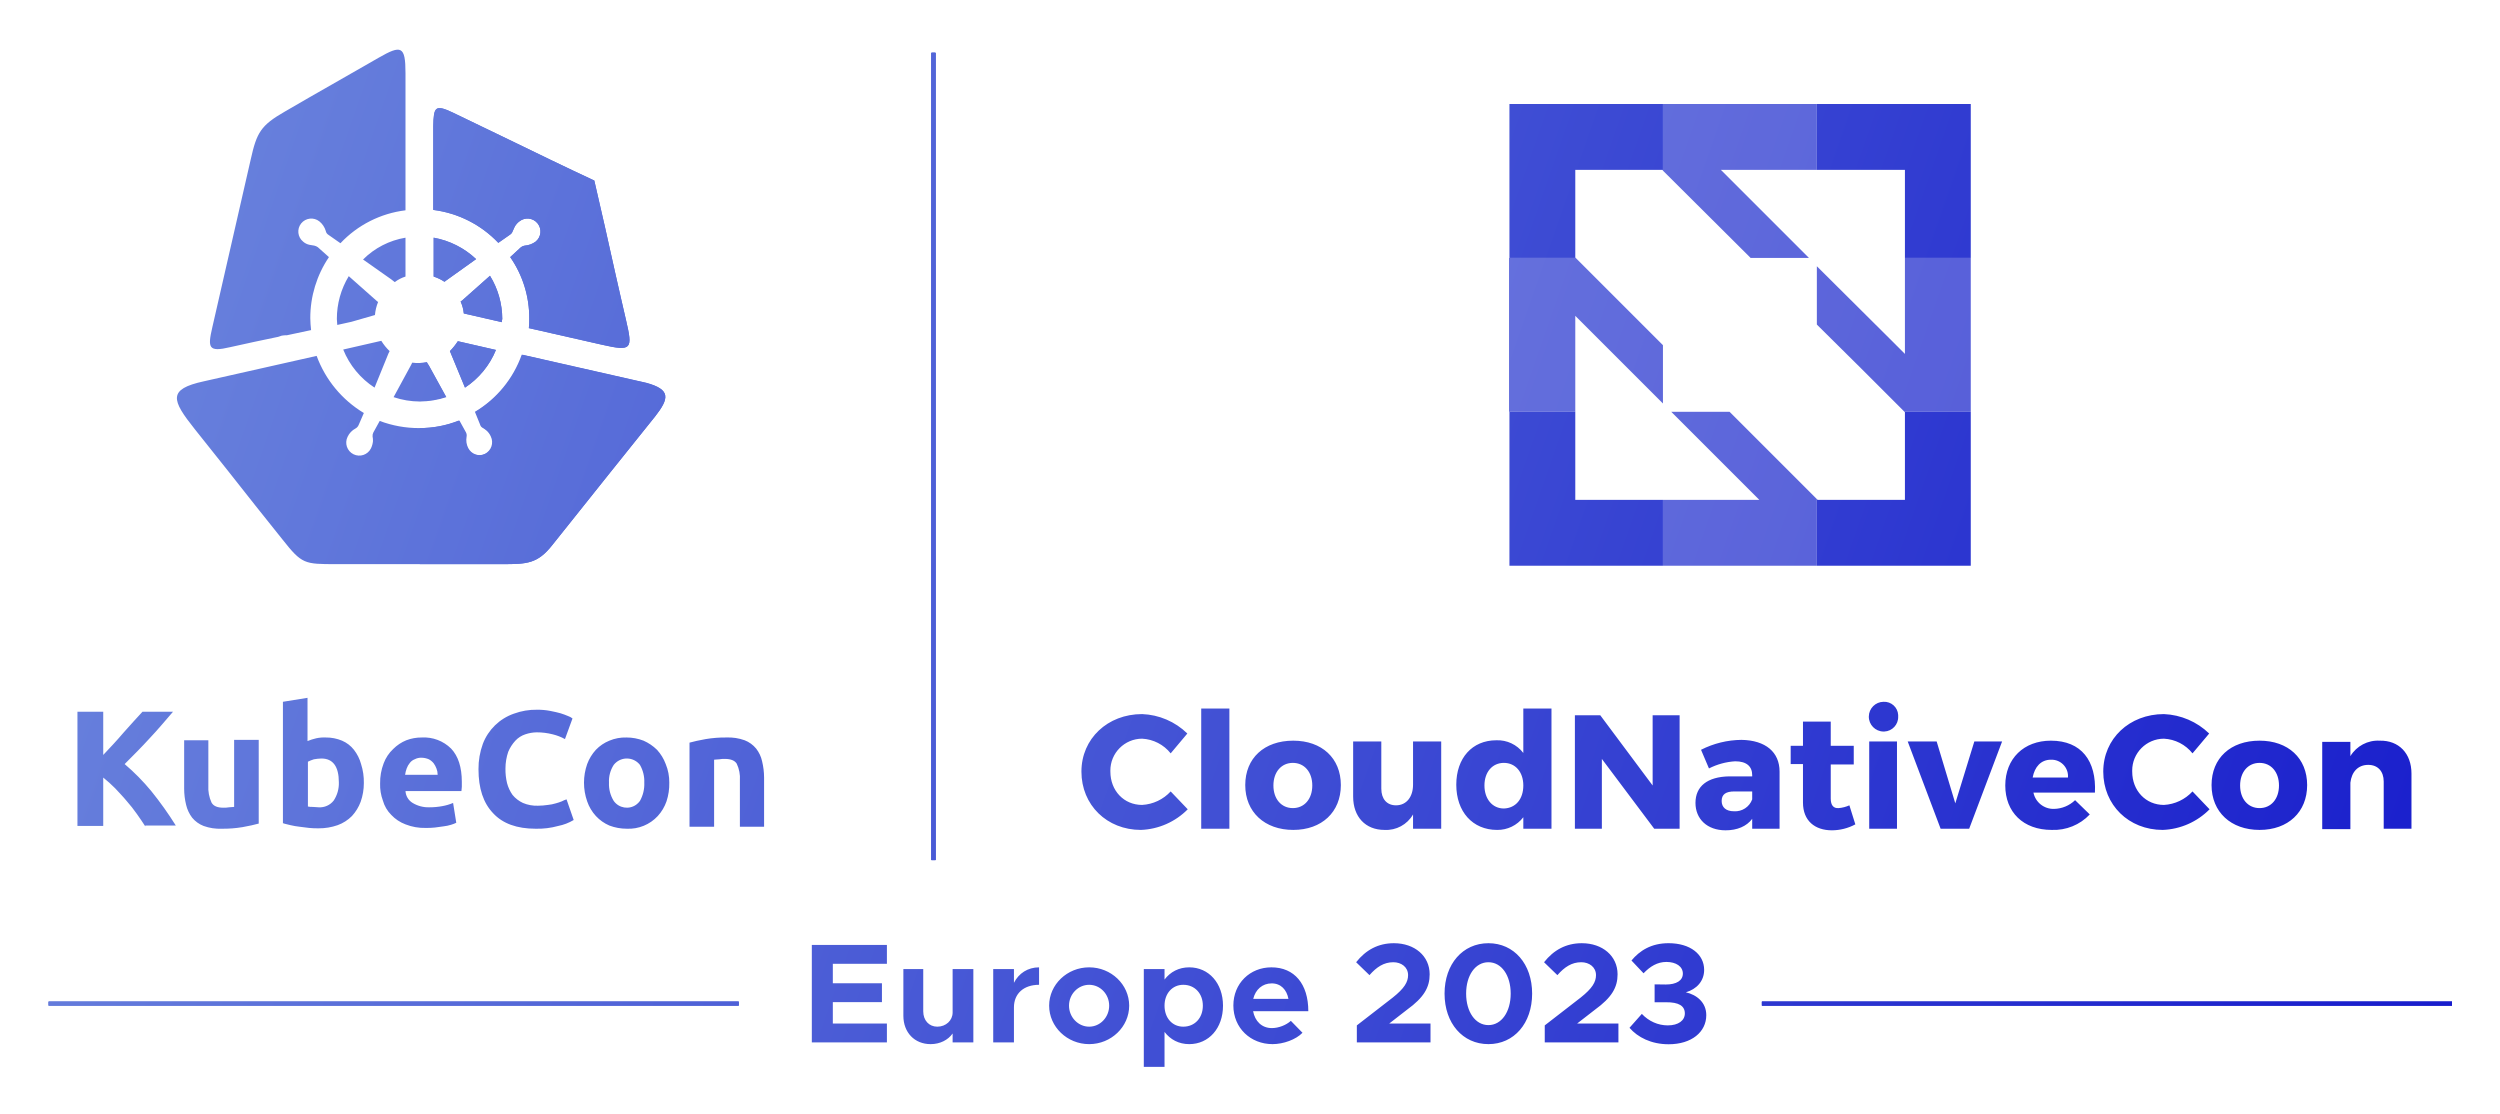 <?xml version="1.0" encoding="UTF-8"?><svg id="Layer_1" xmlns="http://www.w3.org/2000/svg" xmlns:xlink="http://www.w3.org/1999/xlink" viewBox="0 0 630.24 280.74"><defs><style>.cls-1{fill:url(#linear-gradient);}.cls-2{clip-path:url(#clippath-1);}.cls-3{clip-path:url(#clippath-4);}.cls-4{clip-path:url(#clippath-7);}.cls-5{fill:url(#linear-gradient-8);}.cls-6{fill:url(#linear-gradient-9);}.cls-7{fill:url(#linear-gradient-4);}.cls-8{fill:url(#linear-gradient-6);}.cls-9{fill:url(#linear-gradient-7);}.cls-10{fill:url(#linear-gradient-5);}.cls-11{opacity:.8;}.cls-12{fill:url(#linear-gradient-14);}.cls-13{fill:url(#linear-gradient-18);}.cls-14{fill:url(#linear-gradient-20);}.cls-15{fill:url(#linear-gradient-21);}.cls-16{fill:url(#linear-gradient-15);}.cls-17{fill:url(#linear-gradient-19);}.cls-18{fill:url(#linear-gradient-16);}.cls-19{fill:url(#linear-gradient-17);}.cls-20{fill:url(#linear-gradient-13);}.cls-21{fill:url(#linear-gradient-12);}.cls-22{fill:url(#linear-gradient-10);}.cls-23{fill:url(#linear-gradient-11);}.cls-24{fill:url(#linear-gradient-3);}.cls-24,.cls-25{fill-rule:evenodd;}.cls-25{fill:url(#linear-gradient-2);}</style><linearGradient id="linear-gradient" x1="-55.522" y1="142.001" x2="576.948" y2="362.236" gradientUnits="userSpaceOnUse"><stop offset="0" stop-color="#718cde"/><stop offset="1" stop-color="#181dcc"/></linearGradient><linearGradient id="linear-gradient-2" x1="-19.738" y1="39.238" x2="612.731" y2="259.473" xlink:href="#linear-gradient"/><linearGradient id="linear-gradient-3" x1="-19.99" y1="39.963" x2="612.479" y2="260.198" xlink:href="#linear-gradient"/><linearGradient id="linear-gradient-4" x1="15.804" y1="-62.831" x2="648.273" y2="157.404" xlink:href="#linear-gradient"/><linearGradient id="linear-gradient-5" x1="15.799" y1="-62.816" x2="648.268" y2="157.419" xlink:href="#linear-gradient"/><linearGradient id="linear-gradient-6" x1="-18.966" y1="37.022" x2="613.503" y2="257.257" xlink:href="#linear-gradient"/><linearGradient id="linear-gradient-7" x1="-15.705" y1="27.656" x2="616.764" y2="247.891" xlink:href="#linear-gradient"/><linearGradient id="linear-gradient-8" x1="-15.705" y1="27.656" x2="616.764" y2="247.891" xlink:href="#linear-gradient"/><linearGradient id="linear-gradient-9" x1="-15.705" y1="27.656" x2="616.764" y2="247.891" xlink:href="#linear-gradient"/><linearGradient id="linear-gradient-10" x1="-15.705" y1="27.656" x2="616.764" y2="247.891" xlink:href="#linear-gradient"/><linearGradient id="linear-gradient-11" x1="-15.705" y1="27.656" x2="616.764" y2="247.891" xlink:href="#linear-gradient"/><clipPath id="clippath-1"><rect class="cls-23" x="234.823" y="13.318" width="1" height="203.5"/></clipPath><linearGradient id="linear-gradient-12" x1="-15.705" y1="27.656" x2="616.764" y2="247.891" xlink:href="#linear-gradient"/><linearGradient id="linear-gradient-13" x1="-73.259" y1="192.94" x2="559.21" y2="413.175" xlink:href="#linear-gradient"/><linearGradient id="linear-gradient-14" x1="-73.259" y1="192.94" x2="559.21" y2="413.175" xlink:href="#linear-gradient"/><linearGradient id="linear-gradient-15" x1="-73.259" y1="192.94" x2="559.21" y2="413.175" xlink:href="#linear-gradient"/><clipPath id="clippath-4"><rect class="cls-16" x="12.25" y="252.506" width="173.973" height="1"/></clipPath><linearGradient id="linear-gradient-16" x1="-73.259" y1="192.941" x2="559.21" y2="413.176" xlink:href="#linear-gradient"/><linearGradient id="linear-gradient-17" x1="-49.211" y1="123.878" x2="583.258" y2="344.113" xlink:href="#linear-gradient"/><linearGradient id="linear-gradient-18" x1="-26.552" y1="58.806" x2="605.918" y2="279.041" xlink:href="#linear-gradient"/><linearGradient id="linear-gradient-19" x1="-26.552" y1="58.806" x2="605.918" y2="279.041" xlink:href="#linear-gradient"/><linearGradient id="linear-gradient-20" x1="-26.552" y1="58.806" x2="605.918" y2="279.041" xlink:href="#linear-gradient"/><clipPath id="clippath-7"><rect class="cls-14" x="444.165" y="252.506" width="173.973" height="1"/></clipPath><linearGradient id="linear-gradient-21" x1="-26.552" y1="58.806" x2="605.917" y2="279.041" xlink:href="#linear-gradient"/></defs><g><path class="cls-1" d="M173.823,187.218c1.1-.3,2.4-.6,4.1-.9,1.718-.286,3.458-.42,5.2-.4,1.564-.068,3.127,.17,4.6,.7,1.132,.438,2.131,1.161,2.9,2.1,.735,.94,1.248,2.034,1.5,3.2,.326,1.342,.494,2.719,.5,4.1v12.4h-6.1v-11.7c.102-1.446-.173-2.893-.8-4.2-.5-.8-1.5-1.2-3-1.2-.469-.013-.938,.02-1.4,.1-.5,0-.9,.1-1.3,.1v16.9h-6.2v-21.2Zm-11.4,10.1c.067-1.574-.314-3.135-1.1-4.5-1.438-1.823-4.081-2.135-5.903-.697-.259,.204-.493,.438-.697,.697-.867,1.335-1.287,2.911-1.2,4.5-.072,1.619,.347,3.222,1.2,4.6,1.299,1.823,3.83,2.247,5.653,.947,.366-.261,.686-.581,.947-.947,.785-1.402,1.166-2.994,1.1-4.6m6.3,0c.035,1.595-.202,3.184-.7,4.7-.475,1.37-1.224,2.628-2.2,3.7-2.002,2.163-4.856,3.334-7.8,3.2-1.503,.004-2.994-.267-4.4-.8-1.289-.554-2.447-1.371-3.4-2.4-.983-1.066-1.733-2.327-2.2-3.7-1.067-3.043-1.067-6.357,0-9.4,.492-1.332,1.239-2.555,2.2-3.6,.957-.999,2.116-1.783,3.4-2.3,1.359-.572,2.826-.844,4.3-.8,1.471-.005,2.929,.267,4.3,.8,1.264,.553,2.416,1.333,3.4,2.3,.961,1.045,1.708,2.268,2.2,3.6,.614,1.49,.92,3.089,.9,4.7m-33.7,11.6c-4.7,0-8.3-1.3-10.7-3.9-2.5-2.6-3.7-6.3-3.7-11.1-.019-2.182,.354-4.35,1.1-6.4,1.354-3.559,4.207-6.339,7.8-7.6,1.888-.696,3.888-1.035,5.9-1,1.107-.009,2.213,.092,3.3,.3,1,.2,1.9,.4,2.6,.6,.645,.201,1.279,.434,1.9,.7,.399,.134,.771,.337,1.1,.6l-1.9,5.2c-.975-.536-2.018-.94-3.1-1.2-1.307-.333-2.651-.501-4-.5-.987,.012-1.966,.18-2.9,.5-.955,.315-1.814,.865-2.5,1.6-.758,.822-1.367,1.769-1.8,2.8-.46,1.353-.696,2.771-.7,4.2-.026,1.245,.108,2.489,.4,3.7,.282,1.076,.756,2.093,1.4,3,.709,.85,1.597,1.532,2.6,2,1.2,.509,2.497,.748,3.8,.7,.837-.009,1.672-.076,2.5-.2,.678-.065,1.349-.199,2-.4,.51-.136,1.011-.303,1.5-.5,.381-.209,.783-.376,1.2-.5l1.8,5.2c-1.204,.721-2.523,1.228-3.9,1.5-1.855,.516-3.776,.752-5.7,.7m-24.7-13.7c-.003-.515-.105-1.024-.3-1.5-.173-.463-.408-.901-.7-1.3-.33-.409-.738-.749-1.2-1-.568-.249-1.18-.385-1.8-.4-.625-.034-1.248,.105-1.8,.4-.476,.182-.892,.494-1.2,.9-.346,.417-.616,.891-.8,1.4-.192,.517-.326,1.054-.4,1.6h8.2s0-.1,0-.1Zm-14.5,2.3c-.028-1.742,.277-3.473,.9-5.1,.512-1.369,1.333-2.601,2.4-3.6,.943-.945,2.065-1.693,3.3-2.2,1.245-.474,2.568-.711,3.9-.7,2.752-.158,5.442,.86,7.4,2.8,1.8,1.9,2.7,4.7,2.7,8.4v1.2c0,.4-.1,.8-.1,1.1h-14.1c.062,1.238,.738,2.362,1.8,3,1.265,.762,2.723,1.144,4.2,1.1,1.107,.004,2.212-.097,3.3-.3,.927-.164,1.833-.433,2.7-.8l.8,5c-.42,.2-.854,.367-1.3,.5-.62,.191-1.256,.325-1.9,.4-.7,.1-1.4,.2-2.2,.3-.764,.081-1.532,.115-2.3,.1-1.743,.047-3.478-.259-5.1-.9-1.369-.512-2.601-1.333-3.6-2.4-.999-.999-1.723-2.239-2.1-3.6-.507-1.375-.745-2.835-.7-4.3m-4.1-.1c.003,1.601-.267,3.19-.8,4.7-.492,1.332-1.239,2.555-2.2,3.6-1.014,1.025-2.244,1.811-3.6,2.3-1.542,.541-3.166,.812-4.8,.8-.801,.013-1.603-.021-2.4-.1l-2.4-.3c-.774-.085-1.543-.218-2.3-.4-.7-.2-1.4-.3-1.9-.5v-30.6l6.2-1v10.9c.713-.293,1.449-.527,2.2-.7,.788-.17,1.595-.237,2.4-.2,1.407-.015,2.802,.257,4.1,.8,1.179,.5,2.211,1.292,3,2.3,.834,1.068,1.446,2.292,1.8,3.6,.498,1.55,.735,3.172,.7,4.8m-6.3-.2c0-4-1.5-6-4.4-6-.638,.017-1.273,.084-1.9,.2-.513,.165-1.014,.365-1.5,.6v11.3c.393,.092,.797,.126,1.2,.1,.5,0,1,.1,1.5,.1,1.47,.097,2.893-.54,3.8-1.7,.901-1.361,1.356-2.969,1.3-4.6m-20.2,10.4c-1.1,.3-2.4,.6-4.1,.9-1.718,.286-3.458,.42-5.2,.4-1.564,.068-3.127-.17-4.6-.7-1.132-.438-2.131-1.161-2.9-2.1-.716-.951-1.227-2.041-1.5-3.2-.332-1.341-.5-2.718-.5-4.1v-12.2h6.1v11.4c-.088,1.477,.187,2.953,.8,4.3,.5,.9,1.5,1.3,3,1.3,.469,.013,.938-.02,1.4-.1,.5,0,.9-.1,1.3-.1v-16.9h6.2v21.1Zm-28.6,.7c-.6-.9-1.3-2-2.1-3.1-.804-1.148-1.672-2.249-2.6-3.3-.9-1.1-1.9-2.1-2.9-3.2-.949-.955-1.951-1.856-3-2.7v12.2h-6.5v-28.8h6.5v10.9c1.7-1.8,3.4-3.6,5.1-5.6,1.7-1.9,3.3-3.7,4.8-5.3h7.7c-2,2.3-3.9,4.6-5.9,6.7-2,2.2-4.1,4.3-6.3,6.5,2.43,2.065,4.672,4.34,6.7,6.8,2.24,2.773,4.31,5.678,6.2,8.7h-7.7l0,.2Z"/><path class="cls-25" d="M88.623,81.118l-3.6,.8c0-.5-.1-1-.1-1.5-.012-3.807,1.026-7.544,3-10.8l7,6.2c.114,.124,.25,.225,.4,.3-.43,1.054-.7,2.166-.8,3.3-.2,.1-.5,.1-.7,.2,0,0-5.2,1.5-5.2,1.5Zm13.6-21.2v9.8c-.975,.304-1.89,.778-2.7,1.4-.3-.2-.6-.5-.9-.7l-7.1-5c2.907-2.903,6.648-4.825,10.7-5.5m-48.7,22.6c3.4-14.9,6.3-27.5,9.7-42.4,1.5-6.7,2.5-8.5,8.6-12,8.4-4.9,14.7-8.4,23.7-13.6,5.6-3.2,6.7-3,6.7,3.9V53.018c-6.268,.766-12.071,3.703-16.4,8.3l-3-2.1c-.37-.214-.626-.58-.7-1-.279-.943-.837-1.78-1.6-2.4-1.409-1.131-3.469-.905-4.6,.504-1.129,1.407-.906,3.464,.5,4.596,.454,.402,1.006,.678,1.6,.8,.4,.1,.8,.1,1.2,.2,.324,.072,.63,.208,.9,.4l2.8,2.5c-3.075,4.546-4.712,9.912-4.7,15.4,0,1,.1,2,.2,3l-6.1,1.3c-.436-.013-.871,.021-1.3,.1l-.9,.3c-4,.8-8,1.7-12.1,2.6-5.5,1.3-5.7,.2-4.5-5m55.8-12.8v-9.8c4.015,.724,7.733,2.6,10.7,5.4l-7.7,5.5c-.1,.1-.2,.2-.3,.2-.837-.553-1.745-.991-2.7-1.3m17.2,11.5l-9.6-2.2c-.1-1.037-.37-2.051-.8-3,.1-.1,.2-.2,.3-.2l7.1-6.3c2.018,3.278,3.091,7.05,3.1,10.9-.089,.257-.123,.529-.1,.8m-12.5-52.9c5.2,2.5,8.9,4.3,14.1,6.8,7.2,3.5,14.4,7,21.7,10.4,1.8,7.8,3.6,15.6,5.3,23.4,1.1,4.7,1.6,7.2,2.7,11.8,1.7,7.3,1.5,7.9-6,6.2l-18.5-4.2c.083-.797,.117-1.599,.1-2.4,.04-5.538-1.637-10.953-4.8-15.5l2.6-2.4c.313-.265,.694-.438,1.1-.5,.976-.074,1.911-.421,2.7-1,1.408-1.132,1.632-3.192,.5-4.6s-3.192-1.632-4.6-.5h0c-.502,.369-.912,.848-1.2,1.4-.2,.4-.3,.7-.5,1.1-.106,.325-.317,.607-.6,.8l-3,2.1c-4.343-4.579-10.138-7.512-16.4-8.3V31.818c.1-4.9,.5-5.5,4.8-3.5m-6.4,63c-.626,.121-1.262,.188-1.9,.2-.602,.017-1.204-.017-1.8-.1l-.3,.6-4.4,8.1c2.126,.721,4.355,1.093,6.6,1.1,2.277-.016,4.538-.387,6.7-1.1l-4.4-8c-.202-.243-.37-.512-.5-.8m7.8-5.3l9.6,2.2c-1.58,3.882-4.3,7.194-7.8,9.5l-3.8-9.2c.75-.763,1.42-1.601,2-2.5m-28.9,2.1l9.6-2.2c.588,.952,1.293,1.825,2.1,2.6l-.3,.6-3.5,8.6c-3.559-2.31-6.318-5.663-7.9-9.6m78.6,16.9c-4.6,5.7-6.7,8.4-11.3,14.1-5.2,6.5-9.4,11.8-14.6,18.3-3.7,4.7-6.4,4.8-12.5,4.8h-42c-8,0-8.6,0-13.5-6.2-4.9-6.1-8.7-10.9-13.5-17-3.8-4.8-4.8-6-8.6-10.8-5.9-7.4-6.9-10.1,2.3-12.1l28.4-6.4c2.207,6.017,6.406,11.099,11.9,14.4l-1.3,3c-.153,.385-.436,.703-.8,.9-.879,.462-1.581,1.2-2,2.1-.803,1.628-.134,3.599,1.494,4.402,1.628,.803,3.599,.134,4.402-1.494l.004-.008c.271-.566,.44-1.175,.5-1.8,.016-.403-.017-.806-.1-1.2-.031-.346,.038-.693,.2-1l1.6-2.9c3.164,1.193,6.518,1.803,9.9,1.8,3.425,.018,6.821-.627,10-1.9l1.6,2.9c.218,.359,.29,.789,.2,1.2-.171,.952-.031,1.934,.4,2.8,.798,1.631,2.766,2.306,4.397,1.509,1.631-.798,2.306-2.766,1.509-4.397l-.006-.012c-.249-.576-.625-1.089-1.1-1.5-.309-.266-.644-.501-1-.7-.303-.171-.521-.461-.6-.8l-1.3-3.2c5.492-3.277,9.666-8.371,11.8-14.4l31.3,7.1c6.3,1.7,5.9,3.9,2.3,8.5"/><path class="cls-24" d="M109.323,69.718v-9.8c4.015,.724,7.733,2.6,10.7,5.4l-7.7,5.5c-.1,.1-.2,.2-.3,.2-.837-.553-1.745-.991-2.7-1.3m17.2,11.5l-9.6-2.2c-.1-1.037-.37-2.051-.8-3,.1-.1,.2-.2,.3-.2l7.1-6.3c2.018,3.278,3.091,7.05,3.1,10.9-.089,.257-.123,.529-.1,.8m-12.5-52.9c5.2,2.5,8.9,4.3,14.1,6.8,7.2,3.5,14.4,7,21.7,10.4,1.8,7.8,3.6,15.6,5.3,23.4,1.1,4.7,1.6,7.2,2.7,11.8,1.7,7.3,1.5,7.9-6,6.2l-18.5-4.2c.083-.797,.117-1.599,.1-2.4,.04-5.538-1.637-10.953-4.8-15.5l2.6-2.4c.313-.265,.694-.438,1.1-.5,.976-.074,1.911-.421,2.7-1,1.408-1.132,1.632-3.192,.5-4.6s-3.192-1.632-4.6-.5h0c-.502,.369-.912,.848-1.2,1.4-.2,.4-.3,.7-.5,1.1-.106,.325-.317,.607-.6,.8l-3,2.1c-4.343-4.579-10.138-7.512-16.4-8.3V31.818c.1-4.9,.5-5.5,4.8-3.5m1.4,57.7l9.6,2.2c-1.58,3.882-4.3,7.194-7.8,9.5l-3.8-9.2c.75-.763,1.42-1.601,2-2.5m-9.7,15.1v-9.6c.638-.017,1.273-.084,1.9-.2,.095,.253,.23,.49,.4,.7l4.4,8c-2.162,.713-4.423,1.084-6.7,1.1m59.4,3.9c-4.6,5.7-6.7,8.4-11.3,14.1-5.2,6.5-9.4,11.8-14.6,18.3-3.7,4.7-6.4,4.8-12.5,4.8h-20.9v-34.3c3.425,.018,6.821-.627,10-1.9l1.6,2.9c.218,.359,.29,.789,.2,1.2-.171,.952-.031,1.934,.4,2.8,.804,1.628,2.775,2.295,4.403,1.491,1.623-.802,2.292-2.765,1.497-4.391-.249-.576-.625-1.089-1.1-1.5-.309-.266-.644-.501-1-.7-.303-.171-.521-.461-.6-.8l-1.3-3.2c5.492-3.277,9.666-8.371,11.8-14.4l31.3,7.1c6.1,1.7,5.7,3.9,2.1,8.5"/><path class="cls-7" d="M397.123,103.818h-16.6v38.8h38.7v-16.6h-22.1s0-22.2,0-22.2Zm83.1,.1v22.1h-22l-.2-.2v16.8h38.8v-38.8h-16.7s.1,.1,.1,.1Zm-99.7-38.9h16.7l-.1-.1v-22.1h22l.1,.2V26.218h-38.7s0,38.8,0,38.8Zm77.5-38.8v16.6h22.2v22.2h16.6V26.218s-38.8,0-38.8,0Z"/><g class="cls-11"><path class="cls-10" d="M456.023,65.018l-22.2-22.2h24.2V26.218h-38.8v16.8l22.1,22s14.7,0,14.7,0Zm-20,38.8h-14.7l18.4,18.4,3.8,3.8h-24.3v16.6h38.8v-16.8l-11-11-11-11Zm44.2-38.8v24.2l-3.8-3.8-18.4-18.3v14.7l11.1,11,11,11h16.7v-38.8s-16.6,0-16.6,0Zm-61,22l-22-22h-16.8v38.8h16.7v-24.2l22.1,22.1s-0-14.7-0-14.7Z"/></g><path class="cls-8" d="M299.323,184.918l-4.2,5c-1.757-2.21-4.38-3.558-7.2-3.7-4.435,.015-8.019,3.622-8.004,8.057,0,.081,.002,.162,.004,.243,0,4.8,3.4,8.4,8,8.4,2.751-.152,5.335-1.372,7.2-3.4l4.3,4.5c-3.129,3.171-7.348,5.031-11.8,5.2-8.6,0-15-6.3-15-14.7,0-8.3,6.6-14.5,15.3-14.5,4.277,.159,8.341,1.906,11.4,4.9h0Zm3.5,24v-30.3h7.1v30.3h-7.1Zm35.2-11c0,6.8-4.8,11.3-12,11.3s-12.1-4.5-12.1-11.3,4.8-11.2,12.1-11.2c7.2,0,12,4.4,12,11.2h0Zm-17,.1c0,3.4,2,5.7,4.9,5.7s4.9-2.3,4.9-5.7-2-5.7-4.9-5.7-4.9,2.3-4.9,5.7h0Zm42.3,10.9h-7.1v-3.6c-1.469,2.557-4.256,4.066-7.2,3.9-4.8,0-7.9-3.3-7.9-8.4v-13.9h7.1v11.9c0,2.6,1.4,4.2,3.7,4.2,2.7,0,4.3-2.2,4.3-5.2v-10.9h7.1v22Zm27.8,0h-7.1v-2.9c-1.569,2.052-4.017,3.239-6.6,3.2-6.2,0-10.3-4.6-10.3-11.4,0-6.7,4-11.2,10.1-11.2,2.653-.108,5.192,1.087,6.8,3.2v-11.2h7.1v30.3Zm-7.1-10.9c0-3.4-2-5.7-4.9-5.7s-4.9,2.3-4.9,5.7,2,5.8,4.9,5.8c3-.1,4.9-2.4,4.9-5.8Zm33,10.9l-13.2-17.6v17.6h-6.8v-28.6h6.4l13.2,17.7v-17.7h6.8v28.6h-6.4Zm31.6-14.4v14.4h-6.9v-2.5c-1.4,1.9-3.8,2.9-6.7,2.9-4.7,0-7.6-2.9-7.6-6.9,0-4.2,3-6.6,8.5-6.7h5.8v-.3c0-2.2-1.4-3.5-4.3-3.5-2.3,.142-4.546,.755-6.6,1.8l-2-4.7c3.161-1.611,6.652-2.467,10.2-2.5,6.1,.1,9.6,3.1,9.6,8Zm-6.9,7v-2h-4.5c-2.1,0-3.2,.7-3.2,2.4,0,1.6,1.1,2.6,3.1,2.6,2.03,.135,3.905-1.088,4.6-3Zm26,6.3c-1.814,.975-3.84,1.49-5.9,1.5-4.3,0-7.3-2.4-7.3-7v-9.7h-3.1v-4.6h3.1v-6.1h7v6.1h5.8v4.7h-5.8v8.6c0,1.7,.7,2.5,2,2.4,.933-.079,1.846-.316,2.7-.7l1.5,4.8Zm10.8-27.2c.081,2.017-1.489,3.717-3.506,3.797-.065,.003-.13,.003-.194,.003-2.071-.027-3.728-1.729-3.7-3.8,.027-2.032,1.668-3.673,3.7-3.7,1.939-.104,3.596,1.383,3.7,3.322,.007,.126,.007,.252,0,.378v0Zm-7.3,28.3v-22h7v22h-7Zm18,0l-8.3-22h7.3l4.7,15.6,4.8-15.6h7l-8.3,22h-7.2Zm38.9-9.1h-15.5c.507,2.449,2.701,4.179,5.2,4.1,1.981-.039,3.874-.825,5.3-2.2l3.7,3.6c-2.484,2.629-5.986,4.052-9.6,3.9-7.2,0-11.7-4.5-11.7-11.2,0-6.8,4.7-11.3,11.5-11.3,7.7,0,11.5,5.1,11.1,13.1v-0Zm-6.8-3.8c.195-2.283-1.497-4.293-3.781-4.488-.173-.015-.346-.019-.519-.012-2.5,0-4.1,1.8-4.6,4.5h8.9Zm35.6-11.1l-4.2,5c-1.757-2.21-4.38-3.558-7.2-3.7-4.435,.015-8.019,3.622-8.004,8.057,0,.081,.002,.162,.004,.243,0,4.8,3.4,8.4,8,8.4,2.751-.152,5.335-1.372,7.2-3.4l4.3,4.5c-3.129,3.171-7.348,5.031-11.8,5.2-8.6,0-15-6.3-15-14.7,0-8.3,6.6-14.5,15.3-14.5,4.273,.179,8.33,1.923,11.4,4.9Zm24.7,13c0,6.8-4.8,11.3-12,11.3s-12.1-4.5-12.1-11.3,4.8-11.2,12.1-11.2c7.2,0,12,4.4,12,11.2Zm-16.9,.1c0,3.4,2,5.7,4.9,5.7s4.9-2.3,4.9-5.7-2-5.7-4.9-5.7-4.9,2.3-4.9,5.7h-0Zm43.2-3v13.9h-7v-11.9c0-2.6-1.5-4.2-3.9-4.2-2.6,0-4.2,1.8-4.5,4.5v11.7h-7.1v-22h7.1v3.6c1.555-2.569,4.402-4.069,7.4-3.9,4.8-.1,8,3.2,8,8.3v-0Z"/><g id="b"><path class="cls-9" d="M234.823,13.318h1V216.818h-1V13.318Z"/></g><path class="cls-5" d="M234.823,13.318h1V216.818h-1V13.318Z"/><g><path class="cls-6" d="M234.823,13.318h1V216.818h-1V13.318Z"/><g><rect class="cls-22" x="234.823" y="13.318" width="1" height="203.5"/><g class="cls-2"><path class="cls-21" d="M234.823,13.318h1V216.818h-1V13.318Z"/></g></g></g></g><g><path class="cls-20" d="M12.25,252.506H186.223v1H12.25v-1Z"/><g><rect class="cls-12" x="12.25" y="252.506" width="173.973" height="1"/><g class="cls-3"><path class="cls-18" d="M12.25,252.506H186.223v1H12.25v-1Z"/></g></g></g><path class="cls-19" d="M209.953,242.968v4.902h12.38v4.759h-12.38v5.403h13.633v4.759h-18.929v-24.582h18.929v4.759h-13.633Zm35.424,1.324v18.499h-5.225v-2.254c-1.145,1.646-3.185,2.684-5.546,2.684-4.043,0-6.87-2.935-6.87-7.156v-11.772h5.009v10.663c0,2.29,1.467,3.864,3.542,3.864,2.183,0,3.864-1.574,3.864-3.578v-10.949h5.225Zm16.566-.43v4.401c-3.865,0-6.333,2.219-6.333,5.689v8.838h-5.224v-18.499h5.224v3.471c1.216-2.397,3.506-3.9,6.333-3.9Zm2.54,9.661c0-5.331,4.544-9.661,10.09-9.661,5.546,0,10.09,4.33,10.09,9.661,0,5.332-4.544,9.697-10.09,9.697-5.546,0-10.09-4.365-10.09-9.697v-0Zm15.136,0c0-2.898-2.254-5.26-5.045-5.26s-5.081,2.361-5.081,5.26,2.29,5.296,5.081,5.296,5.045-2.397,5.045-5.296v-0Zm28.696,0c0,5.689-3.578,9.697-8.516,9.697-2.612,0-4.759-1.146-6.226-3.077v8.802h-5.224v-24.653h5.224v2.647c1.467-1.932,3.614-3.077,6.226-3.077,4.938,0,8.516,4.008,8.516,9.661v-0Zm-5.081,0c0-3.077-2.04-5.26-4.938-5.26-2.755,0-4.723,2.183-4.723,5.26,0,3.113,1.968,5.296,4.723,5.296,2.898,0,4.938-2.183,4.938-5.296v-0Zm22.185,3.829l2.934,3.005c-1.646,1.718-4.83,2.863-7.55,2.863-5.511,0-9.876-4.044-9.876-9.733,0-5.582,4.187-9.625,9.59-9.625,5.797,0,9.304,4.187,9.304,11.057h-13.92c.465,2.505,2.183,4.258,4.724,4.258,1.718,0,3.614-.751,4.795-1.824Zm-9.482-5.547h8.874c-.43-2.29-1.896-3.9-4.223-3.9-2.326,0-4.079,1.539-4.651,3.9Zm26.119,6.691l9.053-7.013c2.935-2.326,3.864-3.937,3.864-5.654,0-2.039-1.717-3.256-3.721-3.256-2.397,0-4.223,1.217-6.012,3.256l-3.363-3.256c2.433-3.077,5.546-4.795,9.518-4.795,5.225,0,9.018,3.221,9.018,7.837,0,3.291-1.432,5.832-5.726,8.945l-4.473,3.471h10.412v4.759h-18.57v-4.294Zm22.112-8.015c0-7.443,4.58-12.703,11.057-12.703s11.021,5.26,11.021,12.703c0,7.479-4.544,12.738-11.021,12.738s-11.057-5.26-11.057-12.738Zm16.674,0c0-4.616-2.325-7.908-5.617-7.908s-5.618,3.292-5.618,7.908c0,4.615,2.326,7.943,5.618,7.943s5.617-3.328,5.617-7.943Zm8.587,8.015l9.053-7.013c2.935-2.326,3.865-3.937,3.865-5.654,0-2.039-1.718-3.256-3.722-3.256-2.397,0-4.223,1.217-6.012,3.256l-3.363-3.256c2.434-3.077,5.546-4.795,9.518-4.795,5.225,0,9.018,3.221,9.018,7.837,0,3.291-1.432,5.832-5.726,8.945l-4.473,3.471h10.413v4.759h-18.571v-4.294Zm21.361,.608l3.113-3.507c1.753,1.861,4.079,2.898,6.548,2.898,2.684,0,4.294-1.252,4.294-3.006,0-1.896-1.503-2.862-4.795-2.826h-2.826v-4.509l2.826,.036c2.684,0,4.294-1.002,4.294-2.756,0-1.789-1.718-2.934-4.15-2.934-2.29,0-4.115,1.145-5.761,2.862l-3.042-3.221c2.04-2.469,4.974-4.365,9.339-4.365,5.511,0,8.981,2.827,8.981,6.728,0,2.826-1.896,4.866-4.615,5.653,2.684,.608,5.152,2.505,5.152,5.761,0,4.258-3.722,7.335-9.482,7.335-4.401,0-7.801-1.753-9.876-4.15Z"/><g><path class="cls-13" d="M444.165,252.506h173.973v1h-173.973v-1Z"/><g><rect class="cls-17" x="444.165" y="252.506" width="173.973" height="1"/><g class="cls-4"><path class="cls-15" d="M444.165,252.506h173.973v1h-173.973v-1Z"/></g></g></g></svg>